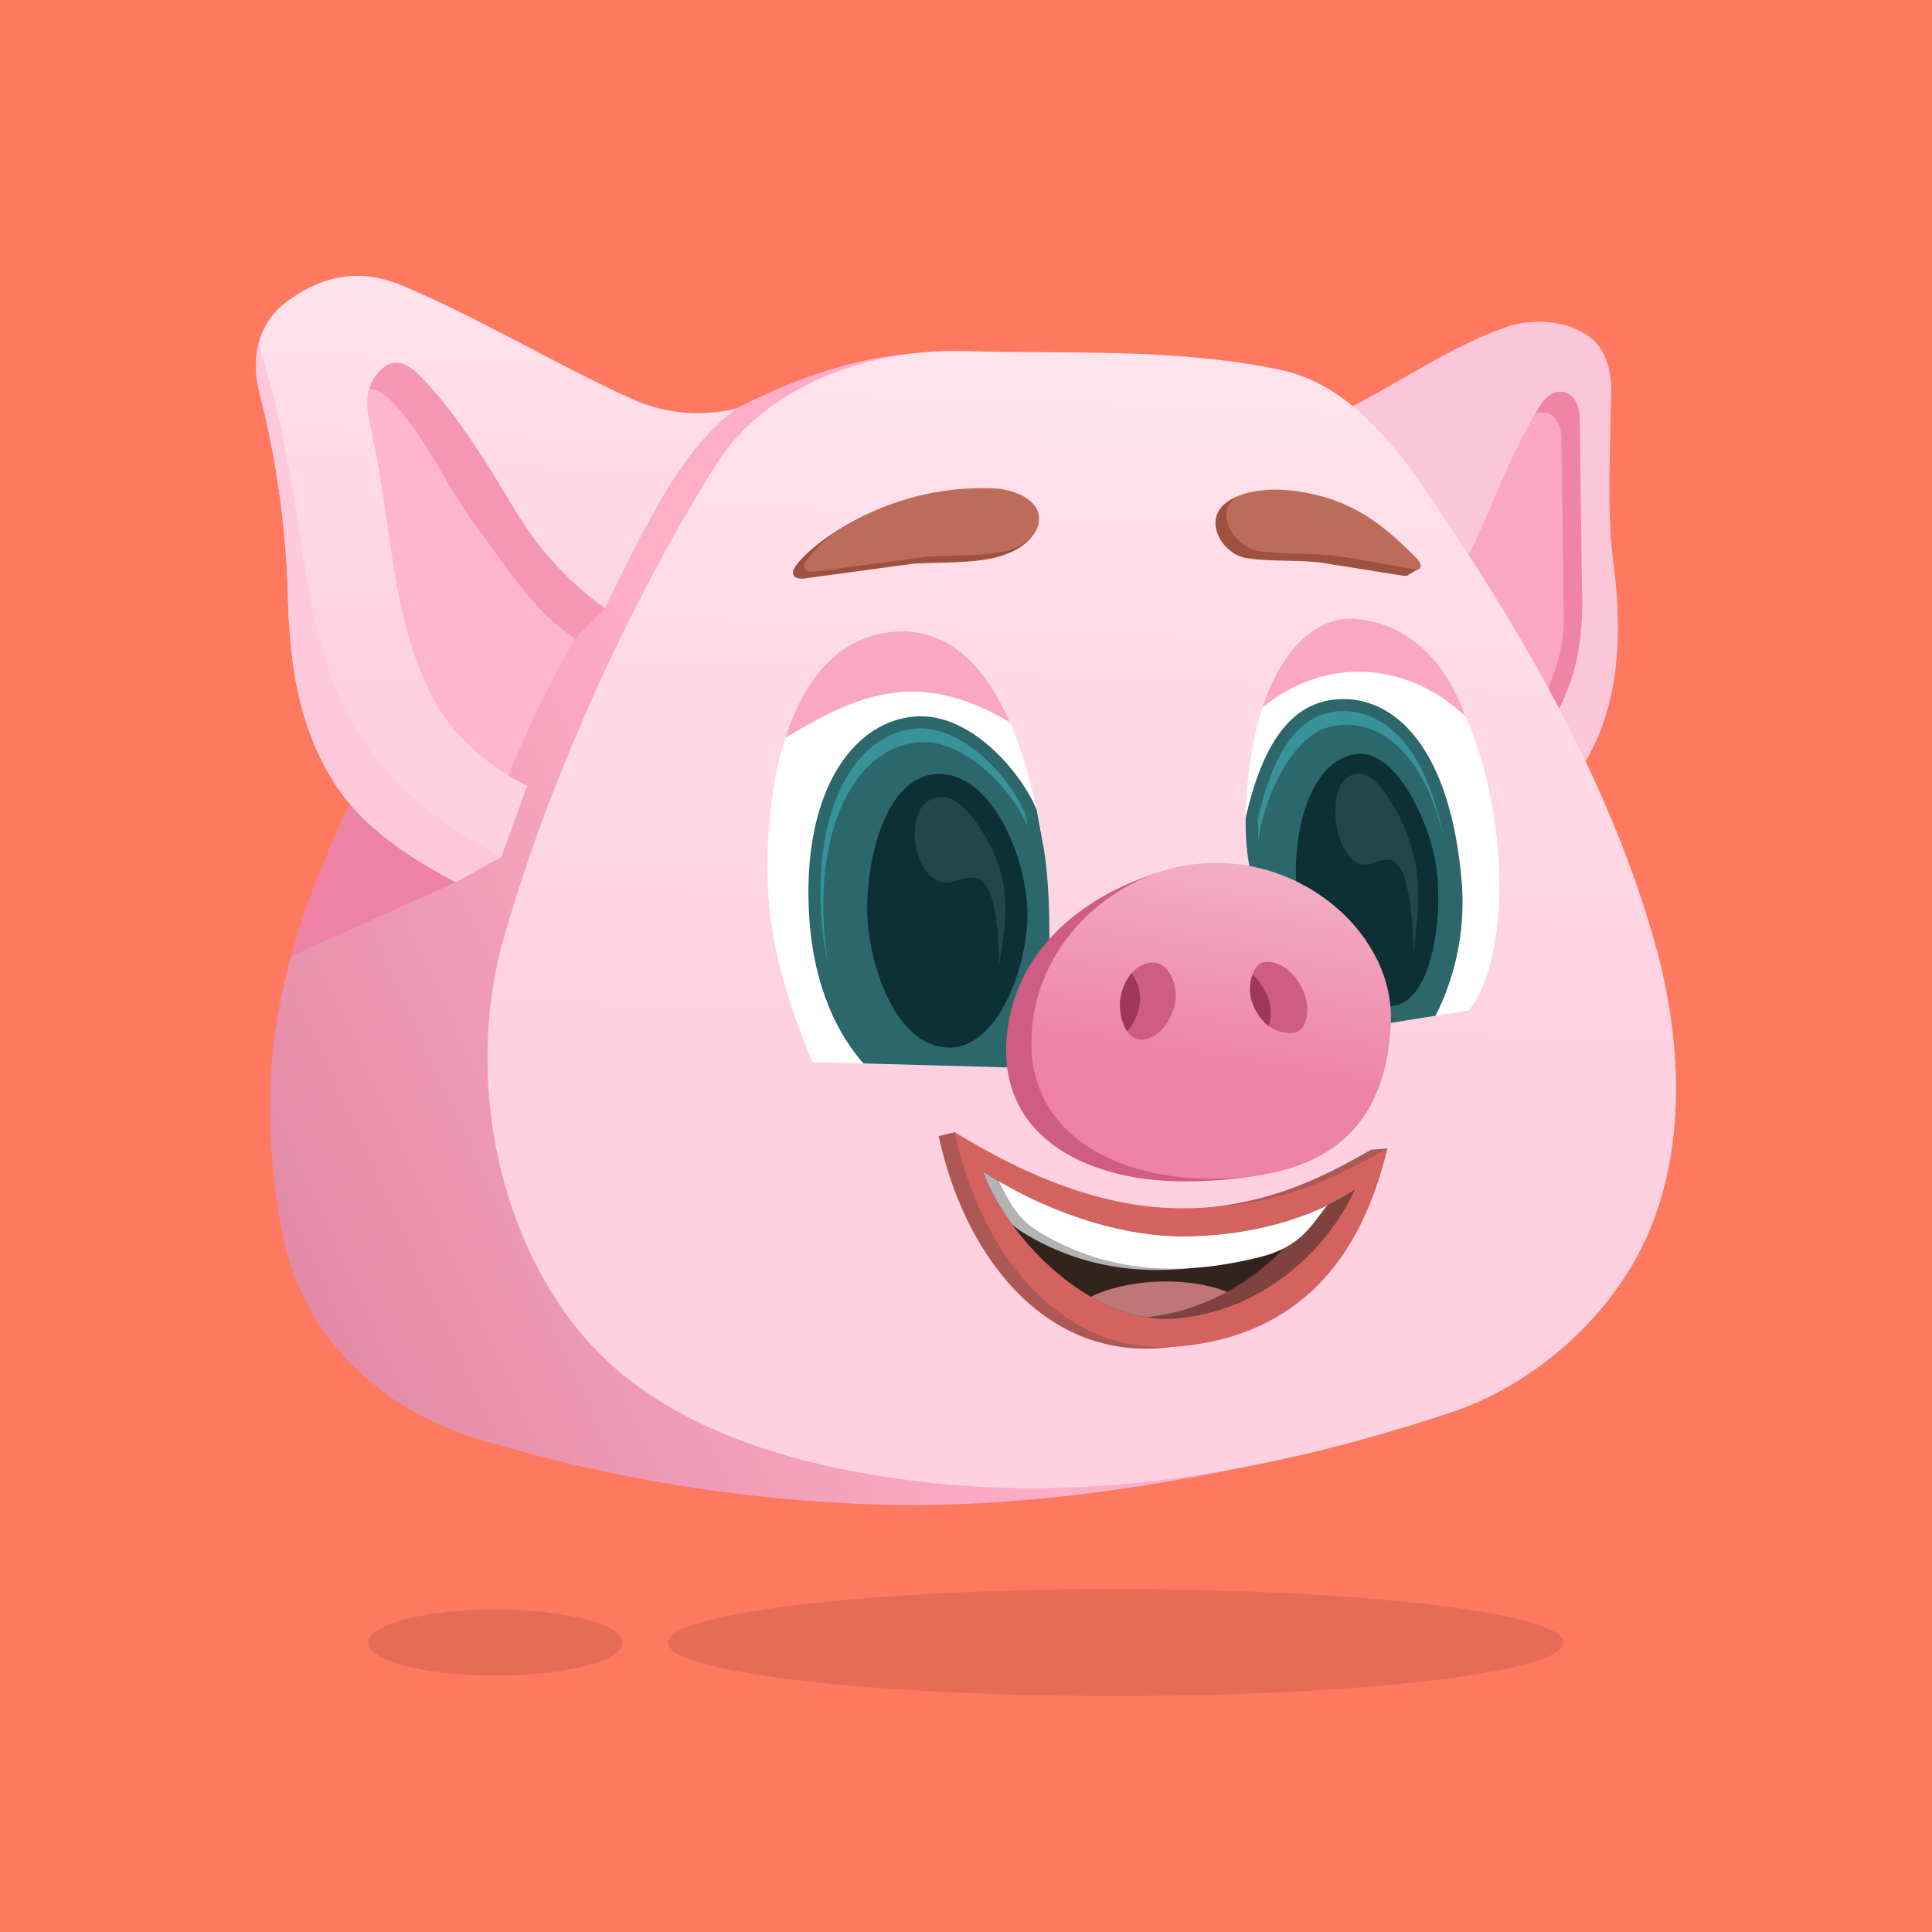<?xml version="1.0" encoding="UTF-8"?>
<svg xmlns="http://www.w3.org/2000/svg" xmlns:xlink="http://www.w3.org/1999/xlink" width="123" height="123" viewBox="0 0 12.966 12.966" shape-rendering="geometricPrecision" image-rendering="optimizeQuality" fill-rule="evenodd" xmlns:v="https://vecta.io/nano"><defs><linearGradient id="A" gradientUnits="userSpaceOnUse" x1="5.436" y1="6.189" x2="-7.237" y2="11.975"><stop offset="0" stop-color="#ffaec8"/><stop offset="1" stop-color="#9e3759"/></linearGradient><linearGradient id="B" gradientUnits="userSpaceOnUse" x1="7.988" y1="7.178" x2="8.603" y2="3.287"><stop offset="0" stop-color="#ed82a6"/><stop offset="1" stop-color="#fefefe"/></linearGradient><linearGradient id="C" gradientUnits="userSpaceOnUse" x1="2.782" y1="4.688" x2="3.103" y2="-2.885"><stop offset="0" stop-color="#ffd1e0"/><stop offset="1" stop-color="#fefefe"/></linearGradient><linearGradient id="D" xlink:href="#C" x1="6.751" y1="6.991" x2="7.179" y2="-4.739"/></defs><path d="M12.966 12.966H0V0h12.966z" fill="#ff7860"/><path d="M10.553 5.654l.088-.544c.189-.319.264-.746.188-1.32-.042-.316-.025-.638-.021-.98.002-.152.025-.267-.037-.417-.091-.22-.425-.283-.669-.196-.362.129-.683.352-1.024.529l-.175 1.458 1.65 1.47z" fill="#fbc7d8"/><path d="M9.642 4.05l.215-.324c.158-.301.275-.664.475-.998.101-.169.271-.108.27.08l.015 1.146c.012.283-.027.561-.154.801l-.314.156-.507-.861z" fill="#ef84a6"/><path d="M10.304 2.775c.087-.035.175.035.175.17l.015 1.146c.012.283-.071.473-.197.713l-.157.14-.015.008-.507-.861.216-.324c.156-.299.273-.66.47-.992z" fill="#fba7c3"/><path d="M6.12 2.372l2.24 7.472c-.714.148-1.67.299-2.654.246a10.39 10.39 0 0 1-2.484-.429c-.84-.254-1.224-.854-1.325-1.376-.22-1.128.001-1.936.455-2.897.441-.931 1.28-1.609 2.032-2.314.725-.484 1.271-.661 1.736-.702z" fill="url(#A)"/><path d="M1.954 6.417c.094-.338.23-.673.398-1.029l.128-.244.579.776-1.105.497z" fill="#ed82a6"/><path d="M3.838 4.043l.022.242c-.221.38-.385.746-.518 1.104L2.33 4.118l-.153-1.702.585.196 1.076 1.431z" fill="#ffb5ce"/><path d="M4.08 3.238l-.017.845-.203.202c-.281-.179-.459-.484-.662-.749-.169-.221-.282-.482-.451-.704-.063-.081-.16-.212-.269-.224l-.307-.257.646-.17L4.08 3.238z" fill="#f596b4"/><path d="M8.601 2.484c-.705-.152-1.465-.107-2.118-.128-.684-.021-1.359.253-1.681.767-.542.865-1.106 2.062-1.423 3.179-.252.889-.058 1.967.537 2.666.575.676 1.583.918 2.466.996 1.126.099 2.282-.128 3.354-.484.515-.171.99-.568 1.25-1.046.341-.626.317-1.427.112-2.136-.272-.945-.753-1.828-1.291-2.65-.306-.468-.66-1.047-1.206-1.164z" fill="url(#D)"/><path d="M7.817 9.045c.758-.075 1.172-.711 1.494-1.338l-.11.009c-.353.203-.736.397-1.359.403-.504.005-1.119-.175-1.434-.52l-.108.025c.163.772.688 1.503 1.517 1.421z" fill="#ad5855"/><path d="M7.928 9.035c.773-.076 1.203-.568 1.383-1.328-.353.202-.735.396-1.358.402-.542.006-1.067-.218-1.545-.51.162.772.69 1.518 1.52 1.436z" fill="#d46360"/><path d="M3.365 5.75l-.306.17c-.339-.177-.638-.383-.821-.674-.237-.378-.293-.803-.305-1.217a6.18 6.18 0 0 0-.191-1.391c-.066-.26.005-.476.171-.604.293-.225.556-.215.793-.115.526.223 1.017.523 1.537.759a1.07 1.07 0 0 0 .706.061c-.377.27-.609.777-.89 1.344-.259-.193-.443-.393-.61-.672-.209-.35-.411-.669-.645-.903-.087-.081-.175-.114-.269-.003-.118.138-.059.303-.028.456.134.664.122 1.158.381 1.691.144.295.407.503.65.621l-.173.477z" fill="url(#C)"/><path d="M3.365 5.75l-.306.17c-.339-.177-.638-.383-.821-.674-.237-.378-.293-.803-.305-1.217a6.18 6.18 0 0 0-.191-1.391c-.031-.121-.032-.232-.008-.33.501 1.542.057 2.611 1.631 3.442z" fill="#ffc9db"/><path d="M6.637 3.751c.107-.02.237-.066.308-.177-.124-.004-.053-.037-.055-.056-.008-.123-.178-.187-.301-.193a1.61 1.61 0 0 0-.949.223c-.096.057-.232.157-.298.248-.048.064-.004.095.058.086l.737-.1c.161-.008.343-.002.5-.031zm2.775.112c.019.004.033.001.041-.006l.076-.044-.076-.087-.073.024c-.174-.17-.353-.318-.643-.385-.147-.033-.274-.087-.416-.039-.292.099-.139.391.043.419.166.026.336.011.502.031l.546.087z" fill="#9e513f"/><path d="M7.04 6.833c-.088.142-.184.19-.271.331l-1.317-.036c-.197-.483-.315-.888-.301-1.396.021-.727.247-1.438.843-1.492.577-.052.878.612 1.011 1.453.059.376.03.76.035 1.14z" fill="#fff"/><path d="M5.271 4.951c.244-.141.487-.286.784-.307.267-.018.511.076.724.206-.172-.395-.425-.642-.785-.61-.371.033-.599.322-.723.711z" fill="#fba7c3"/><path d="M8.407 5.91l.927.955.525-.085c.433-.551.174-2.538-.761-2.627-.297-.029-.687.295-.736 1.257-.011.22.013.386.045.5z" fill="#fff"/><path d="M9.833 4.806c-.376-.357-.925-.413-1.36-.058.148-.453.411-.616.625-.595.316.03.585.233.735.653z" fill="#fba7c3"/><path d="M5.795 7.137c-.214-.243-.334-.581-.362-.955-.062-.834.271-1.336.704-1.373.371-.032.713.368.82.625l.048.259c.059.376.03.76.035 1.14-.088.142-.184.19-.271.331l-.974-.027zm3.839-.32h0a1.69 1.69 0 0 0 .174-.919c-.085-.932-.484-1.236-.842-1.204-.269.024-.481.24-.606.795-.003.181.019.321.047.421l.927.955.3-.048z" fill="#2b676b"/><path d="M6.356 7.03c.346.018.552-.568.539-.925-.013-.365-.242-.922-.605-.91-.351.011-.482.593-.469.945.013.346.19.873.535.89zm2.989-.278c.272-.031.341-.612.294-.936-.045-.307-.277-.795-.54-.755-.343.052-.44.623-.39.967.047.318.317.76.636.724z" fill="#0c3033"/><path d="M9.199 5.797c-.249.078-.351-.628-.064-.603.114.009.237.238.276.328a1.23 1.23 0 0 1 .095.313 1.48 1.48 0 0 1 .004.352l-.023.212c-.023-.743-.162-.641-.288-.602z" fill="#224649"/><path d="M6.72 3.704c.125-.024.262-.106.253-.233s-.178-.187-.301-.193c-.368-.017-.716.082-1.004.252-.097.058-.189.142-.256.233-.047.065.009.081.071.072l.737-.1c.161-.008.343-.002.5-.031zm2.767.117c.052.009.068-.027.014-.081-.187-.185-.37-.35-.682-.422-.146-.033-.291-.046-.438-.012-.281.065-.116.364.066.392.166.026.336.011.502.031.18.021.358.061.538.092z" fill="#bd6c5a"/><path d="M9.156 6.905c.027-.566-.445-.84-1.241-1.088-.611.146-1.124.548-1.161 1.174-.039.664.578.947 1.224.937a2.94 2.94 0 0 0 .429-.034c.636-.124.728-.559.749-.989z" fill="#cf5d83"/><path d="M9.334 6.865c.027-.58-.578-1.132-1.284-1.069-.546.05-1.091.502-1.127 1.144-.037.681.59.981 1.236.971.934-.013 1.152-.533 1.175-1.046z" fill="url(#B)"/><path d="M8.399 6.711c-.027-.085.002-.247.09-.255.12-.01.22.098.264.21s.015.259-.073.266c-.119.011-.231-.061-.281-.221zm-.511.009c.018-.128-.056-.269-.16-.26-.122.01-.194.136-.209.245-.015.102.032.269.135.272.12.004.217-.138.234-.257z" fill="#cf5d83"/><path d="M7.565 6.922a.36.36 0 0 0 .083-.181.28.28 0 0 0-.054-.209h0c-.041.048-.067.113-.075.173-.01.065.006.158.046.217zm.948-.037c.021-.054.02-.131-.006-.197a.4.4 0 0 0-.101-.148c-.02.054-.022.124-.007.171a.34.34 0 0 0 .114.174z" fill="#9e3759"/><path d="M9.091 7.985c-.198.429-.638.809-1.182.862-.58.058-1.145-.533-1.312-.984.423.273.928.439 1.358.435.399-.004.817-.1 1.136-.313z" fill="#33231f"/><path d="M8.247 8.769l-.009-.096c-.128-.057-.307-.077-.462-.072-.141.004-.331.038-.454.102l.043.024c.171.09.357.139.544.12a1.31 1.31 0 0 0 .338-.078z" fill="#bd7777"/><path d="M6.793 8.218c.022.019.046.038.074.055.364.221.831.337 1.487.173.247-.061.329-.184.413-.295-.254.098-.538.144-.812.147-.43.004-.935-.162-1.358-.435.042.114.109.236.196.355z" fill="#b3b3b3"/><path d="M8.805 8.136c-.224.36-.637.657-1.113.704a.83.83 0 0 0 .217.007c.544-.053.984-.433 1.182-.862-.089.059-.185.109-.286.151h0z" fill="#7f423e"/><path d="M6.703 7.928v.001c.061.112.115.245.264.335.364.221.831.337 1.486.173.287-.071.351-.224.454-.347h0c-.287.14-.626.205-.952.208-.395.004-.852-.136-1.252-.37z" fill="#fff"/><path d="M8.446 5.662l-.005-.163c.057-.25.173-.629.45-.709.027-.008.055-.013.082-.016.184-.016.339.072.454.212.14.17.218.408.262.64-.046-.202-.121-.4-.243-.548-.115-.14-.269-.228-.454-.212-.027.003-.055.008-.081.016-.271.078-.455.557-.465.78zm-2.886.819c-.024-.101-.039-.203-.046-.305-.022-.291.001-.618.127-.884.084-.175.219-.333.412-.386a.47.47 0 0 1 .091-.016c.305-.026.625.309.736.569l.018.089c-.112-.26-.431-.592-.735-.566a.58.58 0 0 0-.091.016c-.193.053-.328.211-.411.386-.127.267-.15.593-.128.884a1.94 1.94 0 0 0 .027.213z" fill="#379299"/><path d="M6.397 5.917c-.278.077-.38-.586-.062-.567.126.007.258.221.301.305.046.09.085.194.1.293a1.14 1.14 0 0 1-.001.33l-.029.2c-.013-.698-.169-.6-.309-.561z" fill="#224649"/><path d="M7.488 10.665c-1.66 0-3.006.161-3.006.359s1.346.358 3.006.358 3.005-.16 3.005-.358-1.345-.359-3.005-.359zm-4.163.137c-.471 0-.853.099-.853.222s.382.221.853.221.853-.099.853-.221-.382-.222-.853-.222z" fill-opacity=".102"/></svg>
